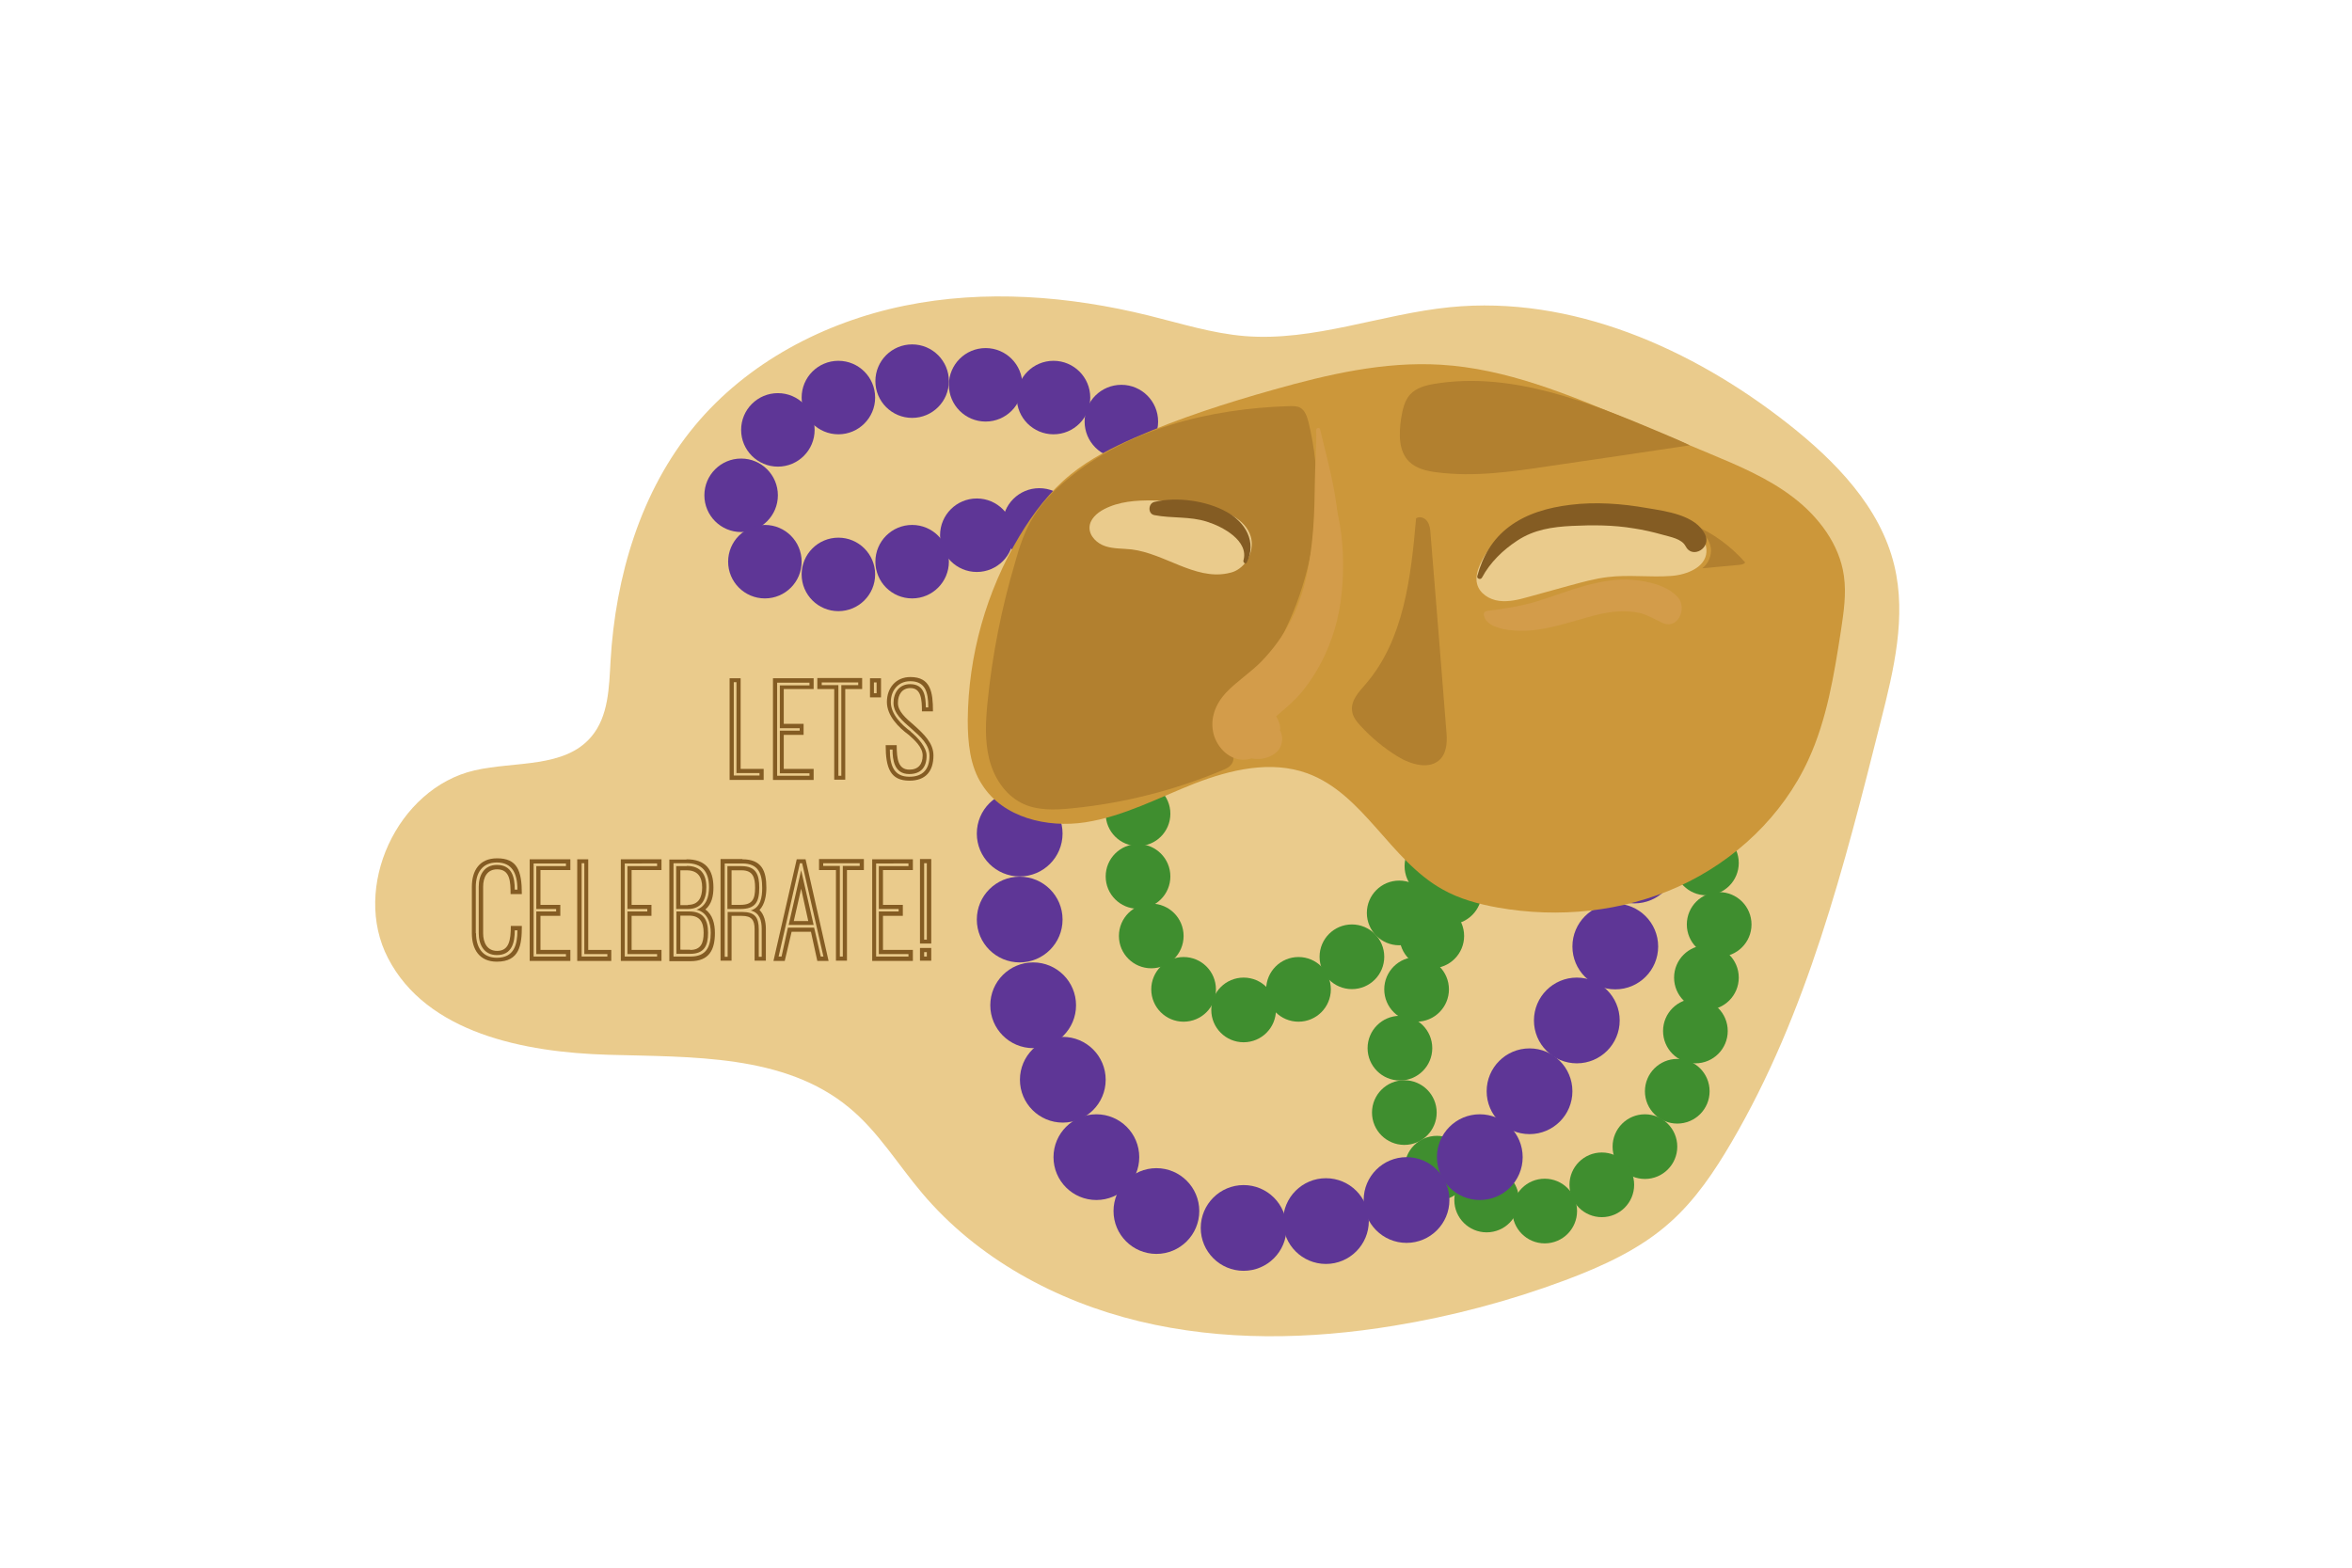 <?xml version="1.0" encoding="utf-8"?>
<!-- Generator: Adobe Illustrator 18.1.1, SVG Export Plug-In . SVG Version: 6.00 Build 0)  -->
<!DOCTYPE svg PUBLIC "-//W3C//DTD SVG 1.1//EN" "http://www.w3.org/Graphics/SVG/1.1/DTD/svg11.dtd">
<svg version="1.1" id="Layer_1" xmlns="http://www.w3.org/2000/svg" xmlns:xlink="http://www.w3.org/1999/xlink" x="0px" y="0px"
	 viewBox="0 0 960 640" enable-background="new 0 0 960 640" xml:space="preserve">
<g>
	<path fill="#EACB8C" d="M638.7,522.7c-22.5,8.4-45.9,14.6-69.6,18.5c-34.5,5.7-70.1,6.4-104.1-1.8c-34-8.2-66.2-25.7-88.7-52.4
		c-9.9-11.7-17.9-25.1-29.7-34.8c-26.4-21.9-64.2-20.6-98.5-21.6c-34.3-1-73.9-8.9-89.7-39.4c-15-28.8,3.7-69.4,35.3-76.7
		c16.5-3.8,36.8-0.8,47.7-13.8c7-8.3,7.2-20.1,7.8-30.8c2-34.6,12.3-69.5,34.4-96.1c21.4-25.8,52.8-42.3,85.6-49s67.1-4,99.6,4
		c13,3.2,25.9,7.3,39.2,8.4c28.2,2.3,55.7-9,83.9-11.8c49.6-4.9,98.7,16.8,137.9,47.6c19.3,15.2,37.7,34,43.4,57.9
		c5,20.8-0.2,42.6-5.5,63.4c-14.9,59.2-30.1,119.4-61,172.1c-6.9,11.8-14.7,23.4-24.9,32.5C669.6,509.9,654.2,516.9,638.7,522.7z"/>
	<g>
		<circle fill="#3F8E2F" cx="464.5" cy="332.2" r="13.2"/>
		<circle fill="#3F8E2F" cx="464.5" cy="357.8" r="13.2"/>
		<circle fill="#3F8E2F" cx="469.9" cy="382.1" r="13.2"/>
		<circle fill="#3F8E2F" cx="483.1" cy="403.9" r="13.2"/>
		<circle fill="#3F8E2F" cx="507.6" cy="412.3" r="13.2"/>
		<circle fill="#3F8E2F" cx="530" cy="403.9" r="13.2"/>
		<circle fill="#3F8E2F" cx="551.8" cy="390.6" r="13.2"/>
		<circle fill="#3F8E2F" cx="571.1" cy="372.7" r="13.2"/>
		<circle fill="#3F8E2F" cx="586.5" cy="353.6" r="13.2"/>
		<circle fill="#3F8E2F" cx="696.5" cy="352.3" r="13.2"/>
		<circle fill="#3F8E2F" cx="701.7" cy="377.4" r="13.2"/>
		<circle fill="#3F8E2F" cx="696.5" cy="399.1" r="13.2"/>
		<circle fill="#3F8E2F" cx="692" cy="420.9" r="13.2"/>
		<circle fill="#3F8E2F" cx="684.6" cy="445.5" r="13.2"/>
		<circle fill="#3F8E2F" cx="671.4" cy="468.1" r="13.2"/>
		<circle fill="#3F8E2F" cx="653.8" cy="483.7" r="13.2"/>
		<circle fill="#3F8E2F" cx="630.5" cy="494.4" r="13.2"/>
		<circle fill="#3F8E2F" cx="606.8" cy="489.9" r="13.2"/>
		<circle fill="#3F8E2F" cx="586.5" cy="476.9" r="13.2"/>
		<circle fill="#3F8E2F" cx="573.2" cy="454.2" r="13.2"/>
		<circle fill="#3F8E2F" cx="571.4" cy="427.9" r="13.2"/>
		<circle fill="#3F8E2F" cx="578.2" cy="403.9" r="13.2"/>
		<circle fill="#3F8E2F" cx="584.4" cy="382.1" r="13.2"/>
		<circle fill="#3F8E2F" cx="591.6" cy="364.2" r="13.2"/>
	</g>
	<g>
		<circle fill="#5E3696" cx="416.2" cy="340.3" r="17.5"/>
		<circle fill="#5E3696" cx="416.2" cy="375.4" r="17.5"/>
		<circle fill="#5E3696" cx="421.7" cy="410.4" r="17.5"/>
		<circle fill="#5E3696" cx="433.8" cy="440.8" r="17.5"/>
		<circle fill="#5E3696" cx="447.5" cy="472.4" r="17.5"/>
		<circle fill="#5E3696" cx="472" cy="494.4" r="17.5"/>
		<circle fill="#5E3696" cx="507.6" cy="501.3" r="17.5"/>
		<circle fill="#5E3696" cx="541.2" cy="498.5" r="17.5"/>
		<circle fill="#5E3696" cx="574.1" cy="489.9" r="17.5"/>
		<circle fill="#5E3696" cx="604" cy="472.4" r="17.5"/>
		<circle fill="#5E3696" cx="624.3" cy="445.5" r="17.5"/>
		<circle fill="#5E3696" cx="643.6" cy="416.6" r="17.5"/>
		<circle fill="#5E3696" cx="659.3" cy="386.4" r="17.5"/>
		<circle fill="#5E3696" cx="667.1" cy="351.3" r="17.5"/>
		<g>
			<circle fill="#5E3696" cx="457.7" cy="172.1" r="15"/>
			<circle fill="#5E3696" cx="430" cy="162.3" r="15"/>
			<circle fill="#5E3696" cx="402.3" cy="157.1" r="15"/>
			<circle fill="#5E3696" cx="372.3" cy="155.6" r="15"/>
			<circle fill="#5E3696" cx="342.2" cy="162.3" r="15"/>
			<circle fill="#5E3696" cx="317.5" cy="175.5" r="15"/>
			<circle fill="#5E3696" cx="302.5" cy="202.2" r="15"/>
			<circle fill="#5E3696" cx="312.2" cy="229.3" r="15"/>
			<circle fill="#5E3696" cx="342.2" cy="234.5" r="15"/>
			<circle fill="#5E3696" cx="372.3" cy="229.3" r="15"/>
			<circle fill="#5E3696" cx="398.7" cy="218.5" r="15"/>
			<circle fill="#5E3696" cx="424.2" cy="214.3" r="15"/>
		</g>
	</g>
	<g>
		<path fill="#CC973A" d="M395,294c0.2-26.4,7.6-52.7,21.2-75.3c5.6-9.3,12.3-18.1,20.8-25c7.9-6.4,17-11,26.3-15.1
			c18.3-8,37.3-14.1,56.5-19.5c22.3-6.3,45.2-11.6,68.3-10.2c26.7,1.6,51.9,12.1,76.5,22.4c11,4.6,22,9.2,33,13.8
			c12,5,24.1,10.1,34.4,18c10.3,7.9,18.8,19.1,20.6,31.9c1.1,7.5-0.1,15.1-1.2,22.5c-2.8,18-5.7,36.2-13.3,52.7
			c-10.5,22.9-30,41.3-52.9,51.7c-22.9,10.4-49.1,13-73.9,8.6c-7.8-1.4-15.6-3.5-22.5-7.4c-21.4-11.9-32.2-39-55.2-47.4
			c-14.9-5.4-31.4-1.5-46.1,4.2c-14.7,5.8-28.9,13.4-44.5,15.8s-33.6-1.9-42.1-15.3C395.9,312.9,395,303.2,395,294z"/>
		<path fill="#EACB8C" d="M623.8,243.7c-3.9,1.1-7.9,2.1-11.9,1.6c-4-0.5-8-3-9-6.9c-0.7-2.6,0.1-5.5,1.2-8
			c5.1-11.6,17-19,29.3-21.7c12.3-2.7,25.1-1.5,37.7,0.2c8.4,1.1,17.7,2.8,22.9,9.5c1.6,2,2.7,4.5,2.5,7c-0.4,6.2-7.9,9.2-14.1,9.7
			c-8.7,0.7-17.6-0.6-26.3,0.5c-5.1,0.6-10,2-14.9,3.3C635.3,240.5,629.6,242.1,623.8,243.7z"/>
		<path fill="#B2802F" d="M421.9,210.8c3.5-5.7,8.2-10.5,13.4-14.8c24.9-20.9,58.4-29.2,90.9-30.2c1.5,0,3.1-0.1,4.4,0.6
			c2.1,1.1,2.9,3.7,3.5,6c10.1,41.3-2.7,87.4-32.6,117.6c-1.5,1.5-3.1,3.2-3.5,5.3c-1.1,6.1,8.4,12.1,4.5,16.9c-0.8,1-2,1.6-3.2,2.1
			c-19.7,8.3-40.6,13.6-61.8,15.7c-7,0.7-14.4,1-20.6-2.2c-6.9-3.5-11.4-10.7-13.2-18.2c-1.8-7.5-1.4-15.4-0.6-23.1
			c1.9-19.2,5.7-38.3,11.2-56.8C416.1,223.1,418.3,216.6,421.9,210.8z"/>
		<path fill="#EACB8C" d="M510.5,219c-2.2-7.2-10.4-10.5-17.7-12.1c-7.3-1.6-14.7-2.5-22.1-2.6c-6.9-0.1-14,0.4-20.1,3.6
			c-2.9,1.5-5.8,4.1-5.9,7.4c-0.1,3.6,3.1,6.6,6.5,7.7c3.4,1.1,7.1,0.9,10.7,1.3c13.5,1.7,25.7,12.4,39,9.8c1.1-0.2,2.3-0.5,3.3-1
			C509.2,230.7,512.1,224.4,510.5,219z"/>
		<path fill="#B2802F" d="M555.4,296.4c4.4,4.8,9.6,9.1,15.2,12.5c5.4,3.3,13.1,5.5,17.4,0.9c2.8-3.1,2.7-7.8,2.3-11.9
			c-2.1-26.6-4.2-53.2-6.4-79.9c-0.1-1.8-0.3-3.6-1.3-5.1c-1-1.5-3.1-2.3-4.6-1.3c-2.1,23.9-4.9,49.5-20.6,67.7
			c-2.8,3.2-6.2,6.8-5.5,11.1C552.2,292.7,553.8,294.7,555.4,296.4z"/>
		<path fill="#B2802F" d="M571.9,170.7c-0.9,6.2-1.2,13.4,3.3,17.8c2.9,2.8,7.1,3.8,11.1,4.3c15.2,2,30.7-0.2,45.9-2.5
			c19.2-2.8,38.3-5.6,57.5-8.5c-3.7-1.8-7.5-3.4-11.3-5c-29.6-12.5-61.2-25.3-92.9-20.1c-3.6,0.6-7.4,1.6-9.9,4.3
			C573.2,163.6,572.5,167.3,571.9,170.7z"/>
		<path fill="#B2802F" d="M691,214.2c8.2,3.4,15.5,8.8,21.3,15.4c-0.5,0.8-1.5,0.9-2.4,1c-5,0.5-10.1,0.9-15.1,1.4
			c2.5-1.9,3.9-5.2,3.5-8.3c-0.4-3.1-2.6-6-5.6-7.1"/>
		<g>
			<g>
				<path fill="#D39C4A" d="M537.2,175.5c0.2,6.7-0.4,13.3-0.5,20.1c-0.1,6.7-0.2,13.5-0.7,20.2c-1,12.9-3.2,26.3-9.3,37.9
					c-3.1,6-7.1,11.4-11.8,16.3c-4.5,4.6-10.2,8.2-14.6,12.9c-4.2,4.6-6.5,10.4-5,16.6c1.5,5.9,6.9,11.3,13.3,10.6
					c3.7-0.4,6.7-2.5,7.2-6.4c0.4-3.3-1.6-7.5-5.3-8.1c-2.5-0.4-0.6-0.2-0.5,0.4c0-0.5-0.3-0.7,0.2-1.2c1.7-1.9,3.3-3.6,5.2-5.2
					c4.5-3.9,8.8-7.9,12.6-12.5c7.7-9.4,13.1-20,16-31.9c2.7-11.4,3-22.9,2-34.5c-1.1-12.3-4.4-23.6-7.2-35.5
					C538.6,174.4,537.2,174.6,537.2,175.5L537.2,175.5z"/>
			</g>
		</g>
		<g>
			<path fill="#D39C4A" d="M605.7,251.3c1.2,5.3,10.2,6.1,14.5,6.2c7.1,0.2,14-1.6,20.8-3.5c6.5-1.8,13.1-4.1,19.8-4.4
				c2.9-0.1,5.8,0,8.7,0.7c3.4,0.9,6.2,2.7,9.3,4.1c6.3,2.6,9.8-6.3,6.1-10.5c-4.4-5-12.5-6.7-18.9-7.2c-6.5-0.5-13.1,0.8-19.3,2.5
				c-6.5,1.8-12.9,4.3-19.4,6.3c-6.6,2-13.4,3-20.2,3.9C606.1,249.5,605.4,250.2,605.7,251.3L605.7,251.3z"/>
		</g>
		<g>
			<path fill="#D39C4A" d="M539.6,194.4c-0.8,2.8-0.5,5.9-0.5,8.8c-0.1,3.1-0.2,6.2-0.3,9.4c0,6.5-0.2,13.1-0.8,19.5
				c-1,10.8-3.7,21.9-8.9,31.5c-2.5,4.6-5.4,8.9-9,12.6c-3.4,3.5-7.8,6.1-10.9,9.9c-3.3,3.9-4.8,8.8-3.4,13.8c1.5,5,6,8.8,11.3,8.6
				c-1.1-4-2.2-8.1-3.3-12.1c-2.8,2,0.4-0.3-0.1,1.1c0.4,0.3,0.5,0.6,0.3,1c-1.3,2-2.6,2.1-3.9,0.1c2.6,7.5,14.5,4.4,12.1-3.3
				c-3.1-10.1-18-10.4-20.6,0.3c-2.6,10.8,10.1,18.2,18.8,12c4.8-3.4,3.7-12.5-3.3-12.1c0.1,0,1.2,0.6,1.1,1
				c0.2-0.3-0.4-0.7-0.1-1.1c0.9-1.4,2.2-2.5,3.5-3.6c3.5-3,7-5.9,9.9-9.5c6.1-7.5,10.4-16,13.2-25.2c3-10,3.8-20.8,3.4-31.2
				c-0.2-5.3-0.9-10.7-2-15.8c-1-5-2.1-11.5-4.8-15.8C540.8,193.6,539.8,193.7,539.6,194.4L539.6,194.4z"/>
		</g>
		<g>
			<path fill="#845C23" d="M604.9,235.8c3.3-6.2,8.6-11.3,14.4-15.1c6.8-4.5,14.3-5.6,22.3-6c8.4-0.4,16.8-0.4,25.2,1
				c4,0.6,7.9,1.5,11.8,2.6c3.1,0.9,7.8,1.6,9.4,4.7c2.7,5.4,10.6,0.7,8-4.7c-3.8-8.1-16.1-9.6-23.8-10.9c-10.2-1.8-21-2.6-31.3-1.3
				c-8.9,1.1-17.7,3.5-24.9,8.9c-6.8,5.1-10.8,12-13,20.1C602.6,236.2,604.3,236.9,604.9,235.8L604.9,235.8z"/>
		</g>
		<g>
			<path fill="#845C23" d="M508.9,229.6c4.1-8.3-0.5-16.4-8.2-20.6c-8.2-4.6-20.4-6.3-29.5-4.1c-2.6,0.6-2.8,4.9,0,5.4
				c7.2,1.4,14.4,0.4,21.5,2.7c6.4,2,17.2,7.8,14.8,15.9C507.4,229.9,508.6,230.4,508.9,229.6L508.9,229.6z"/>
		</g>
	</g>
	<g>
		<path fill="#845C23" d="M302.3,276.9v37h9.4v4.5h-13.9v-41.5H302.3z M300.6,315.6v-37.1h-1.1v38.1h10.5v-1H300.6z"/>
		<path fill="#845C23" d="M328,295.5v4.5h-8.1v13.9h12.2v4.5h-16.6v-41.5h16.6v4.4h-12.2v14.2H328z M317.2,278.6v38.1h13.2v-1h-12.1
			v-17.4h8.1v-1h-8.1v-17.5h12.1v-1.1H317.2z"/>
		<path fill="#845C23" d="M345,318.3h-4.5v-37h-6.9v-4.5h18.3v4.5H345V318.3z M335.4,279.7h6.8v37h1.2v-37h6.9v-1.1h-14.9V279.7z"/>
		<path fill="#845C23" d="M355.1,284.7v-7.8h4.5v7.8H355.1z M357.8,278.6h-1.1v4.4h1.1V278.6z"/>
		<path fill="#845C23" d="M373,296c4,3.6,8,7.3,8,12.4c0,6.5-3.2,10.3-9.8,10.3c-7.7,0-9.7-5-9.7-14.5h4.5c0,5.7,0.6,10,5.2,10
			c3.6,0,5.4-2.2,5.4-5.8c0-3.3-3.3-6.3-5.8-8.5l0.1,0.1c-4.1-3-8.9-7.8-8.9-13.4c0-5.7,3.6-10.2,9.6-10.2c8.3,0,9.2,6.2,9.2,14
			h-4.5c0-4.8-0.3-9.5-4.7-9.5c-3.4,0-5.1,2.7-5.1,6C366.4,290.3,369.7,293.2,373,296L373,296z M363.2,306c0,6.8,1.8,11.1,8,11.1
			c5.5,0,8.2-3.1,8.2-8.6c0-9-14.7-13.1-14.7-21.5c0-4.2,2.3-7.7,6.8-7.7c6,0,6.3,5.3,6.4,9.5h1c0-6.4-1.3-10.7-7.4-10.7
			c-4.9,0-7.9,3.8-7.9,8.5c0,5,4.4,9.3,8.2,12.1h-0.1c2.9,2.4,6.5,6.3,6.5,9.8c0,4.7-2.3,7.5-7.1,7.5c-6.1,0-6.8-5.8-6.8-10H363.2z"
			/>
		<path fill="#845C23" d="M213,378c0,7.8-0.9,14.6-10.2,14.6c-7.1,0-10.2-5-10.2-11.6v-19c0-6.6,3.1-11.6,10.3-11.6
			c8.2,0,10.1,5,10.1,14.6h-4.6c0-5.1-0.2-10.1-5.5-10.1c-4.1,0-5.7,3.3-5.7,7.1v19c0,3.8,1.6,7.2,5.7,7.2c4.9,0,5.6-4.4,5.6-10.2
			H213z M194.3,381c0,5.6,2.5,10,8.5,10c7,0,8.4-5.3,8.4-11.2h-1.1c0,5-1.1,10.1-7.3,10.1c-5.2,0-7.4-4.2-7.4-8.9v-19
			c0-4.7,2.2-8.9,7.4-8.9c6.2,0,7.3,5,7.3,10.1h1.1c0-6.8-2.3-11.1-8.4-11.1c-6,0-8.6,4.3-8.6,9.9V381z"/>
		<path fill="#845C23" d="M228.7,369.4v4.5h-8.1v13.9h12.2v4.5h-16.6v-41.5h16.6v4.4h-12.2v14.2H228.7z M217.8,352.4v38.1H231v-1
			h-12.1v-17.4h8.1v-1h-8.1v-17.5H231v-1.1H217.8z"/>
		<path fill="#845C23" d="M240.1,350.8v37h9.4v4.5h-13.9v-41.5H240.1z M238.5,389.5v-37.1h-1.1v38.1h10.5v-1H238.5z"/>
		<path fill="#845C23" d="M265.9,369.4v4.5h-8.1v13.9h12.2v4.5h-16.6v-41.5h16.6v4.4h-12.2v14.2H265.9z M255,352.4v38.1h13.2v-1
			h-12.1v-17.4h8.1v-1h-8.1v-17.5h12.1v-1.1H255z"/>
		<path fill="#845C23" d="M280.2,350.8c7.7,0,11,4.1,11,11.5c0,3.5-0.7,6.8-3.3,9c3,2.1,3.9,5.9,3.9,9.6c0,6.8-2.3,11.5-10,11.5
			h-8.6v-41.5H280.2z M281.9,390.5c6.3,0,8.2-3.9,8.2-9.7c0-4.1-1.4-8.4-5.8-9.4c4-1.5,5.1-5.2,5.1-9.2c0-6.3-2.8-9.8-9.2-9.8h-5.3
			v38.1H281.9z M280.3,353.5c5.6,0,8,3.3,8,8.7c0,5.1-2,8.9-7.6,8.9h-4.7v-17.5H280.3z M276.1,372.1h5.2c5.7,0,7.7,3.3,7.7,8.7
			c0,5.2-1.5,8.6-7.3,8.6h-5.6V372.1z M280.8,369.4c4.3,0,5.8-3,5.8-7.1c0-4.3-1.8-7-6.3-7h-2.6v14.2H280.8z M281.7,387.8
			c4.4,0,5.5-2.8,5.5-7c0-4.3-1.5-7-6-7h-3.5v13.9H281.7z"/>
		<path fill="#845C23" d="M303,350.8c7.9,0,9.8,4.7,9.8,11.6c0,3.1-0.6,6.8-2.8,9.1c1.9,1.8,2.6,4.9,2.6,7.6v13.1H308v-12.9
			c0-3.8-1.3-5.4-5.2-5.4h-4.2v18.3h-4.5v-41.5H303z M310.9,379.2c0-3.3-0.8-6.6-4.5-7.5c4.1-1.2,4.7-5.5,4.7-9.2
			c0-5.8-1.5-10-8.1-10h-7.2v38.1h1.2v-18.3h5.9c5.2,0,6.8,2.2,6.8,7.1v11.2h1.2V379.2z M296.9,353.6h5.8c6,0,7.2,3.6,7.2,8.8
			c0,5.8-1.5,8.7-7.8,8.7h-5.2V353.6z M302.2,369.4c4.9,0,6-2.3,6-7c0-4.2-0.9-7.1-5.5-7.1h-4.1v14.1H302.2z"/>
		<path fill="#845C23" d="M328.8,350.8l9.4,41.5h-4.6l-2.6-11.9h-7.9l-2.8,11.9h-4.6l9.5-41.5H328.8z M335,390.5h1.1l-8.7-38.1h-0.9
			l-8.7,38.1h1.2l2.6-11.8h10.7L335,390.5z M327,355.3l5.1,22.3h-10.2L327,355.3z M327,362.8l-3,13.2h5.9L327,362.8z"/>
		<path fill="#845C23" d="M345.7,392.2h-4.5v-37h-6.9v-4.5h18.3v4.5h-6.9V392.2z M336,353.5h6.8v37h1.2v-37h6.9v-1.1H336V353.5z"/>
		<path fill="#845C23" d="M368.5,369.4v4.5h-8.1v13.9h12.2v4.5h-16.6v-41.5h16.6v4.4h-12.2v14.2H368.5z M357.6,352.4v38.1h13.2v-1
			h-12.1v-17.4h8.1v-1h-8.1v-17.5h12.1v-1.1H357.6z"/>
		<path fill="#845C23" d="M375.5,385.2v-34.5h4.6v34.5H375.5z M380.1,392.2h-4.6V387h4.6V392.2z M378.3,383.6v-31.2h-1.1v31.2H378.3
			z M378.3,388.7h-1.1v1.8h1.1V388.7z"/>
	</g>
</g>
</svg>
